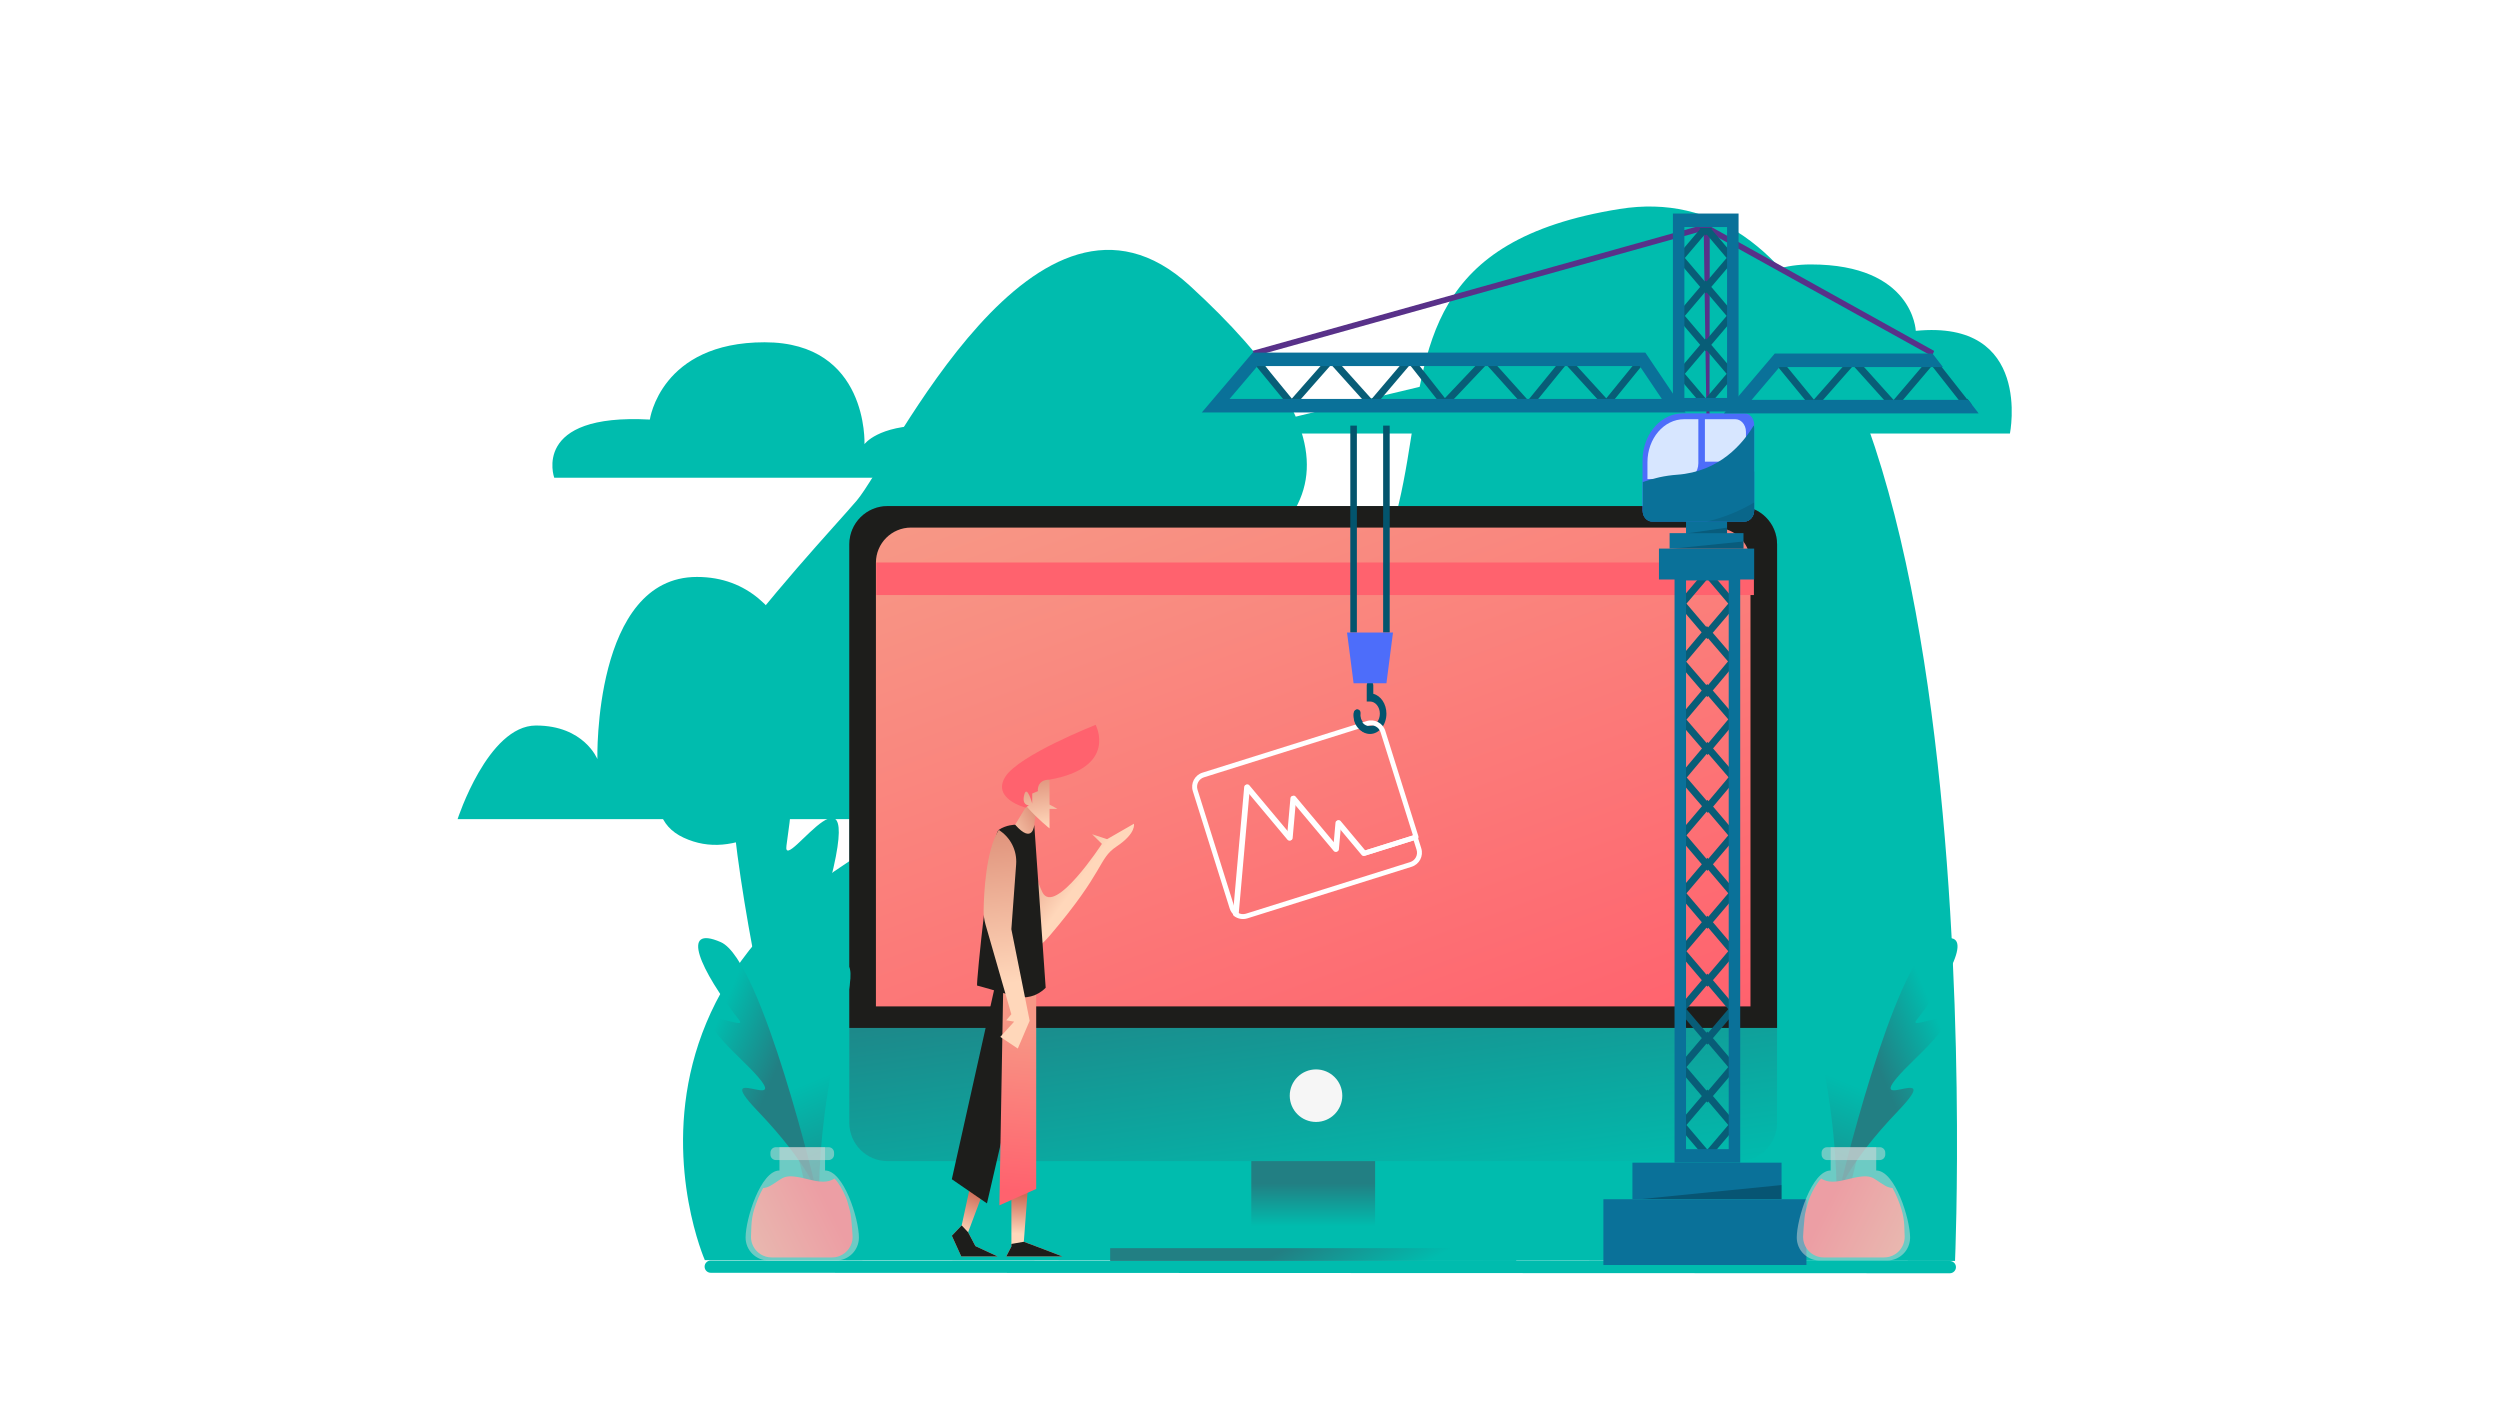 <?xml version="1.0" encoding="utf-8"?>
<!-- Generator: Adobe Illustrator 24.0.1, SVG Export Plug-In . SVG Version: 6.00 Build 0)  -->
<svg version="1.1" xmlns="http://www.w3.org/2000/svg" xmlns:xlink="http://www.w3.org/1999/xlink" x="0px" y="0px"
	 viewBox="0 0 1920 1080" style="enable-background:new 0 0 1920 1080;" xml:space="preserve">
<style type="text/css">
	.st0{filter:url(#Adobe_OpacityMaskFilter);}
	.st1{filter:url(#Adobe_OpacityMaskFilter_1_);}
	.st2{mask:url(#SVGID_1_);fill:url(#SVGID_2_);}
	.st3{fill:url(#SVGID_3_);}
	.st4{filter:url(#Adobe_OpacityMaskFilter_2_);}
	.st5{filter:url(#Adobe_OpacityMaskFilter_3_);}
	.st6{mask:url(#SVGID_4_);fill:url(#SVGID_5_);}
	.st7{fill:url(#SVGID_6_);}
	.st8{filter:url(#Adobe_OpacityMaskFilter_4_);}
	.st9{filter:url(#Adobe_OpacityMaskFilter_5_);}
	.st10{mask:url(#SVGID_7_);fill:url(#SVGID_8_);}
	.st11{fill:url(#SVGID_9_);}
	.st12{filter:url(#Adobe_OpacityMaskFilter_6_);}
	.st13{filter:url(#Adobe_OpacityMaskFilter_7_);}
	.st14{mask:url(#SVGID_10_);fill:url(#SVGID_11_);}
	.st15{fill:url(#SVGID_12_);}
	.st16{filter:url(#Adobe_OpacityMaskFilter_8_);}
	.st17{filter:url(#Adobe_OpacityMaskFilter_9_);}
	.st18{mask:url(#SVGID_13_);fill:url(#SVGID_14_);}
	.st19{fill:url(#SVGID_15_);}
	.st20{fill:url(#SVGID_16_);}
	.st21{fill:url(#SVGID_17_);}
	.st22{fill:url(#SVGID_18_);}
	.st23{fill:#1D1D1B;}
	.st24{fill:url(#SVGID_19_);}
	.st25{fill:#F6F6F6;}
	.st26{fill:url(#SVGID_20_);}
	.st27{fill:url(#SVGID_21_);}
	.st28{display:none;}
	.st29{display:inline;opacity:0.4;}
	.st30{fill:#03546D;}
	.st31{fill:#4D6DFA;}
	.st32{fill:#FFFFFF;}
	.st33{fill:#583189;}
	.st34{fill:#085D77;}
	.st35{fill:#0A7199;}
	.st36{opacity:0.19;}
	.st37{fill:#D7E6FF;}
	.st38{opacity:0.25;}
	.st39{opacity:0.1;}
	.st40{display:inline;fill:#4D6DFA;}
	.st41{fill:url(#SVGID_22_);}
	.st42{fill:url(#SVGID_23_);}
	.st43{fill:url(#SVGID_24_);}
	.st44{fill:url(#SVGID_25_);}
	.st45{fill:url(#SVGID_26_);}
	.st46{fill:url(#SVGID_27_);}
	.st47{fill:url(#SVGID_28_);}
	.st48{fill:url(#SVGID_29_);}
	.st49{fill:url(#SVGID_30_);}
	.st50{fill:url(#SVGID_31_);}
	.st51{fill:url(#SVGID_32_);}
	.st52{opacity:0.5;fill:#DADADA;}
	.st53{fill:url(#SVGID_33_);}
	.st54{fill:url(#SVGID_34_);}
	.st55{fill:url(#SVGID_35_);}
</style>
<g id="Layer_10">
	<g>
		<defs>
			<filter id="Adobe_OpacityMaskFilter" filterUnits="userSpaceOnUse" x="505.35" y="191.91" width="498.32" height="456.96">
				<feFlood  style="flood-color:white;flood-opacity:1" result="back"/>
				<feBlend  in="SourceGraphic" in2="back" mode="normal"/>
			</filter>
		</defs>
		<mask maskUnits="userSpaceOnUse" x="505.35" y="191.91" width="498.32" height="456.96" id="SVGID_1_">
			<g class="st0">
				<defs>
					<filter id="Adobe_OpacityMaskFilter_1_" filterUnits="userSpaceOnUse" x="505.35" y="191.91" width="498.32" height="456.96">
						<feFlood  style="flood-color:white;flood-opacity:1" result="back"/>
						<feBlend  in="SourceGraphic" in2="back" mode="normal"/>
					</filter>
				</defs>
				<mask maskUnits="userSpaceOnUse" x="505.35" y="191.91" width="498.32" height="456.96" id="SVGID_1_">
					<g class="st1">
					</g>
				</mask>
				
					<linearGradient id="SVGID_2_" gradientUnits="userSpaceOnUse" x1="627.543" y1="823.453" x2="621.53" y2="785.375" gradientTransform="matrix(0.979 0.205 -0.205 0.979 296.107 -184.423)">
					<stop  offset="0" style="stop-color:#FFFFFF"/>
					<stop  offset="1" style="stop-color:#333333"/>
				</linearGradient>
				<path class="st2" d="M657.98,384.44c26.51-31.12,138.2-272.68,255.72-165.11c128.57,117.68,126.42,196.36-52.58,250.5
					s-256.99,210.24-336.11,173.5C446.94,607.08,624.29,423.99,657.98,384.44z"/>
			</g>
		</mask>
		
			<linearGradient id="SVGID_3_" gradientUnits="userSpaceOnUse" x1="627.543" y1="823.453" x2="621.53" y2="785.375" gradientTransform="matrix(0.979 0.205 -0.205 0.979 296.107 -184.423)">
			<stop  offset="0" style="stop-color:#227F83"/>
			<stop  offset="1" style="stop-color:#00BCAE"/>
		</linearGradient>
		<path class="st3" d="M657.98,384.44c26.51-31.12,138.2-272.68,255.72-165.11c128.57,117.68,126.42,196.36-52.58,250.5
			s-256.99,210.24-336.11,173.5C446.94,607.08,624.29,423.99,657.98,384.44z"/>
		<defs>
			<filter id="Adobe_OpacityMaskFilter_2_" filterUnits="userSpaceOnUse" x="524.57" y="158.59" width="978.41" height="809.79">
				<feFlood  style="flood-color:white;flood-opacity:1" result="back"/>
				<feBlend  in="SourceGraphic" in2="back" mode="normal"/>
			</filter>
		</defs>
		<mask maskUnits="userSpaceOnUse" x="524.57" y="158.59" width="978.41" height="809.79" id="SVGID_4_">
			<g class="st4">
				<defs>
					<filter id="Adobe_OpacityMaskFilter_3_" filterUnits="userSpaceOnUse" x="524.57" y="158.59" width="978.41" height="809.79">
						<feFlood  style="flood-color:white;flood-opacity:1" result="back"/>
						<feBlend  in="SourceGraphic" in2="back" mode="normal"/>
					</filter>
				</defs>
				<mask maskUnits="userSpaceOnUse" x="524.57" y="158.59" width="978.41" height="809.79" id="SVGID_4_">
					<g class="st5">
					</g>
				</mask>
				<linearGradient id="SVGID_5_" gradientUnits="userSpaceOnUse" x1="1079.685" y1="1199.928" x2="1069.002" y2="1132.264">
					<stop  offset="0" style="stop-color:#FFFFFF"/>
					<stop  offset="1" style="stop-color:#333333"/>
				</linearGradient>
				<path class="st6" d="M541.32,967.79c0,0-121.42-276.18,289.6-379.12s117.77-380.77,412.85-428.17
					c295.08-47.4,257.69,807.89,257.69,807.89L541.32,967.79z"/>
			</g>
		</mask>
		<linearGradient id="SVGID_6_" gradientUnits="userSpaceOnUse" x1="1079.685" y1="1199.928" x2="1069.002" y2="1132.264">
			<stop  offset="0" style="stop-color:#227F83"/>
			<stop  offset="1" style="stop-color:#00BCAE"/>
		</linearGradient>
		<path class="st7" d="M541.32,967.79c0,0-121.42-276.18,289.6-379.12s117.77-380.77,412.85-428.17
			c295.08-47.4,257.69,807.89,257.69,807.89L541.32,967.79z"/>
		<defs>
			<filter id="Adobe_OpacityMaskFilter_4_" filterUnits="userSpaceOnUse" x="351.43" y="443.1" width="346.29" height="186.01">
				<feFlood  style="flood-color:white;flood-opacity:1" result="back"/>
				<feBlend  in="SourceGraphic" in2="back" mode="normal"/>
			</filter>
		</defs>
		<mask maskUnits="userSpaceOnUse" x="351.43" y="443.1" width="346.29" height="186.01" id="SVGID_7_">
			<g class="st8">
				<defs>
					<filter id="Adobe_OpacityMaskFilter_5_" filterUnits="userSpaceOnUse" x="351.43" y="443.1" width="346.29" height="186.01">
						<feFlood  style="flood-color:white;flood-opacity:1" result="back"/>
						<feBlend  in="SourceGraphic" in2="back" mode="normal"/>
					</filter>
				</defs>
				<mask maskUnits="userSpaceOnUse" x="351.43" y="443.1" width="346.29" height="186.01" id="SVGID_7_">
					<g class="st9">
					</g>
				</mask>
				<linearGradient id="SVGID_8_" gradientUnits="userSpaceOnUse" x1="524.574" y1="774.804" x2="524.574" y2="633.824">
					<stop  offset="0" style="stop-color:#FFFFFF"/>
					<stop  offset="1" style="stop-color:#333333"/>
				</linearGradient>
				<path class="st10" d="M351.43,629.11h344.86c0,0,17.89-88.88-73.2-79.87c0,0-8.13-106.15-87.84-106.15
					c-79.71,0-76.46,139.9-76.46,139.9s-10.2-25.79-47.17-25.79C374.64,557.21,351.43,629.11,351.43,629.11z"/>
			</g>
		</mask>
		<linearGradient id="SVGID_9_" gradientUnits="userSpaceOnUse" x1="524.574" y1="774.804" x2="524.574" y2="633.824">
			<stop  offset="0" style="stop-color:#227F83"/>
			<stop  offset="1" style="stop-color:#00BCAE"/>
		</linearGradient>
		<path class="st11" d="M351.43,629.11h344.86c0,0,17.89-88.88-73.2-79.87c0,0-8.13-106.15-87.84-106.15
			c-79.71,0-76.46,139.9-76.46,139.9s-10.2-25.79-47.17-25.79C374.64,557.21,351.43,629.11,351.43,629.11z"/>
		<defs>
			<filter id="Adobe_OpacityMaskFilter_6_" filterUnits="userSpaceOnUse" x="424.22" y="262.87" width="347.4" height="104.02">
				<feFlood  style="flood-color:white;flood-opacity:1" result="back"/>
				<feBlend  in="SourceGraphic" in2="back" mode="normal"/>
			</filter>
		</defs>
		<mask maskUnits="userSpaceOnUse" x="424.22" y="262.87" width="347.4" height="104.02" id="SVGID_10_">
			<g class="st12">
				<defs>
					<filter id="Adobe_OpacityMaskFilter_7_" filterUnits="userSpaceOnUse" x="424.22" y="262.87" width="347.4" height="104.02">
						<feFlood  style="flood-color:white;flood-opacity:1" result="back"/>
						<feBlend  in="SourceGraphic" in2="back" mode="normal"/>
					</filter>
				</defs>
				<mask maskUnits="userSpaceOnUse" x="424.22" y="262.87" width="347.4" height="104.02" id="SVGID_10_">
					<g class="st13">
					</g>
				</mask>
				<linearGradient id="SVGID_11_" gradientUnits="userSpaceOnUse" x1="1434.654" y1="273.944" x2="1076.54" y2="293.302">
					<stop  offset="0" style="stop-color:#FFFFFF"/>
					<stop  offset="1" style="stop-color:#333333"/>
				</linearGradient>
				<path class="st14" d="M771.62,366.89H425.65c0,0-17.95-49.7,73.44-44.66c0,0,8.16-59.36,88.13-59.36
					c79.97,0,76.7,78.24,76.7,78.24s10.23-14.42,47.33-14.42C748.34,326.68,771.62,366.89,771.62,366.89z"/>
			</g>
		</mask>
		<linearGradient id="SVGID_12_" gradientUnits="userSpaceOnUse" x1="1434.654" y1="273.944" x2="1076.54" y2="293.302">
			<stop  offset="0" style="stop-color:#227F83"/>
			<stop  offset="1" style="stop-color:#00BCAE"/>
		</linearGradient>
		<path class="st15" d="M771.62,366.89H425.65c0,0-17.95-49.7,73.44-44.66c0,0,8.16-59.36,88.13-59.36
			c79.97,0,76.7,78.24,76.7,78.24s10.23-14.42,47.33-14.42C748.34,326.68,771.62,366.89,771.62,366.89z"/>
		<defs>
			<filter id="Adobe_OpacityMaskFilter_8_" filterUnits="userSpaceOnUse" x="942.5" y="203.09" width="602.53" height="129.88">
				<feFlood  style="flood-color:white;flood-opacity:1" result="back"/>
				<feBlend  in="SourceGraphic" in2="back" mode="normal"/>
			</filter>
		</defs>
		<mask maskUnits="userSpaceOnUse" x="942.5" y="203.09" width="602.53" height="129.88" id="SVGID_13_">
			<g class="st16">
				<defs>
					<filter id="Adobe_OpacityMaskFilter_9_" filterUnits="userSpaceOnUse" x="942.5" y="203.09" width="602.53" height="129.88">
						<feFlood  style="flood-color:white;flood-opacity:1" result="back"/>
						<feBlend  in="SourceGraphic" in2="back" mode="normal"/>
					</filter>
				</defs>
				<mask maskUnits="userSpaceOnUse" x="942.5" y="203.09" width="602.53" height="129.88" id="SVGID_13_">
					<g class="st17">
					</g>
				</mask>
				<linearGradient id="SVGID_14_" gradientUnits="userSpaceOnUse" x1="3271.342" y1="170.427" x2="2891.639" y2="190.952">
					<stop  offset="0" style="stop-color:#FFFFFF"/>
					<stop  offset="1" style="stop-color:#333333"/>
				</linearGradient>
				<path class="st18" d="M942.5,332.97h601.12c0,0,17.67-87.78-72.3-78.88c0,0-1.86-51-80.58-51s-81.68,84.33-81.68,84.33
					s-10.07-25.47-46.59-25.47S942.5,332.97,942.5,332.97z"/>
			</g>
		</mask>
		<linearGradient id="SVGID_15_" gradientUnits="userSpaceOnUse" x1="3271.342" y1="170.427" x2="2891.639" y2="190.952">
			<stop  offset="0" style="stop-color:#227F83"/>
			<stop  offset="1" style="stop-color:#00BCAE"/>
		</linearGradient>
		<path class="st19" d="M942.5,332.97h601.12c0,0,17.67-87.78-72.3-78.88c0,0-1.86-51-80.58-51s-81.68,84.33-81.68,84.33
			s-10.07-25.47-46.59-25.47S942.5,332.97,942.5,332.97z"/>
		
			<linearGradient id="SVGID_16_" gradientUnits="userSpaceOnUse" x1="4254.912" y1="-775.015" x2="3650.317" y2="-742.334" gradientTransform="matrix(1 3.000000e-04 3.000000e-04 0.5 -0.895 1272.752)">
			<stop  offset="0" style="stop-color:#227F83"/>
			<stop  offset="1" style="stop-color:#00BCAE"/>
		</linearGradient>
		<path class="st20" d="M545.86,977.5l951.59,0.37c2.61,0,4.72-2.12,4.72-4.72l0,0c0-2.6-2.11-4.71-4.72-4.71l-951.59-0.37
			c-2.61,0-4.72,2.12-4.72,4.72l0,0C541.14,975.39,543.25,977.5,545.86,977.5z"/>
	</g>
</g>
<g id="Layer_11">
	<linearGradient id="SVGID_17_" gradientUnits="userSpaceOnUse" x1="1008.539" y1="908.813" x2="1008.539" y2="941.607">
		<stop  offset="0" style="stop-color:#227F83"/>
		<stop  offset="1" style="stop-color:#00BCAE"/>
	</linearGradient>
	<rect x="960.99" y="777.49" class="st21" width="95.1" height="186"/>
	<linearGradient id="SVGID_18_" gradientUnits="userSpaceOnUse" x1="1017.165" y1="705.15" x2="1047.711" y2="935.151">
		<stop  offset="0" style="stop-color:#227F83"/>
		<stop  offset="1" style="stop-color:#00BCAE"/>
	</linearGradient>
	<path class="st22" d="M1364.8,418.04v444.32c0,16.23-13.15,29.38-29.38,29.38H681.66c-16.23,0-29.38-13.15-29.38-29.38V418.04
		c0-16.23,13.15-29.38,29.38-29.38h653.76C1351.64,388.66,1364.8,401.81,1364.8,418.04z"/>
	<path class="st23" d="M1364.8,418.04v371.41H652.28V418.04c0-16.23,13.15-29.38,29.38-29.38h653.76
		C1351.64,388.66,1364.8,401.81,1364.8,418.04z"/>
	<linearGradient id="SVGID_19_" gradientUnits="userSpaceOnUse" x1="1001.537" y1="950.947" x2="1031.808" y2="1005.183">
		<stop  offset="0" style="stop-color:#227F83"/>
		<stop  offset="1" style="stop-color:#00BCAE"/>
	</linearGradient>
	<rect x="852.61" y="958.6" class="st24" width="311.86" height="9.79"/>
	<circle class="st25" cx="1010.7" cy="841.48" r="20.18"/>
	<linearGradient id="SVGID_20_" gradientUnits="userSpaceOnUse" x1="905.14" y1="318.491" x2="1103.796" y2="859.591">
		<stop  offset="0" style="stop-color:#F79886"/>
		<stop  offset="1" style="stop-color:#FF626E"/>
	</linearGradient>
	<path class="st26" d="M1344.37,432.14v340.78H672.71V432.14c0-14.89,12.07-26.96,26.95-26.96h617.74
		c13.13,0,24.08,9.38,26.46,21.82C1344.2,428.66,1344.37,430.38,1344.37,432.14z"/>
	<linearGradient id="SVGID_21_" gradientUnits="userSpaceOnUse" x1="1986.005" y1="444.5" x2="1769.846" y2="444.5">
		<stop  offset="0" style="stop-color:#F79886"/>
		<stop  offset="1" style="stop-color:#FF626E"/>
	</linearGradient>
	<rect x="673" y="432" class="st27" width="674" height="25"/>
</g>
<g id="Layer_9" class="st28">
	<g class="st29">
		<polygon class="st25" points="1056.04,405.18 822.43,772.92 790.84,772.92 975.3,405.18 		"/>
		<path class="st25" d="M1343.87,427l-334.78,345.92H879.94l270.47-367.74h167C1330.54,405.18,1341.48,414.57,1343.87,427z"/>
	</g>
</g>
<g id="Layer_12">
	<g>
		<g>
			<g>
				<rect x="1062.25" y="326.87" class="st30" width="5.04" height="158.92"/>
			</g>
		</g>
		<g>
			<g>
				<rect x="1037.04" y="326.87" class="st30" width="5.04" height="158.92"/>
			</g>
		</g>
		<g>
			<g>
				<path class="st30" d="M1052.17,563.69c6.95,0,12.61-6.99,12.61-15.58c0-7.52-4.34-13.82-10.09-15.27v-6.54
					c0-1.72-1.13-3.12-2.52-3.12c-1.39,0-2.52,1.4-2.52,3.12v12.46h2.52c4.17,0,7.56,4.19,7.56,9.35c0,5.15-3.39,9.35-7.56,9.35
					c-4.17,0-7.56-4.19-7.56-9.35c0-1.72-1.13-3.12-2.52-3.12s-2.52,1.4-2.52,3.12C1039.56,556.7,1045.22,563.69,1052.17,563.69z"/>
			</g>
		</g>
		<polygon class="st31" points="1039.56,524.74 1064.78,524.74 1069.82,485.79 1034.52,485.79 		"/>
	</g>
</g>
<g id="Layer_15">
	<g>
		<g>
			<path class="st32" d="M949.98,703.55c-0.59,0.18-1.23,0.07-1.72-0.31c-1.84-1.43-3.18-3.34-3.87-5.54l-28.3-90.1
				c-1.87-5.96,1.45-12.33,7.42-14.21l126.15-39.62c5.96-1.87,12.33,1.45,14.21,7.42l25.47,81.1c0.31,1-0.24,2.06-1.24,2.37
				l-39.67,12.46c-0.73,0.23-1.52,0-2.01-0.59c-9.12-10.89-14.07-16.8-16.76-20.04l-1.4,15.84c-0.07,0.76-0.59,1.41-1.32,1.64l0,0
				c-0.73,0.23-1.53,0-2.01-0.59l-29.88-35.69l-2.3,26.01c-0.07,0.76-0.59,1.41-1.32,1.64s-1.52,0-2.01-0.59l-29.88-35.69
				l-8.23,92.88c-0.06,0.69-0.49,1.29-1.13,1.56C950.1,703.5,950.04,703.53,949.98,703.55z M924.63,596.99
				c-3.97,1.25-6.19,5.5-4.94,9.47l28.29,90.06l8.19-92.37c0.07-0.76,0.59-1.41,1.32-1.64c0.73-0.23,1.52,0,2.01,0.59l29.88,35.69
				l2.3-26.01c0.07-0.76,0.59-1.41,1.32-1.64l0,0c0.73-0.23,1.52,0,2.01,0.59l29.88,35.69l1.4-15.82c0.07-0.76,0.59-1.4,1.32-1.63
				c0,0,0,0,0,0c0.73-0.23,1.53,0.01,2.02,0.6c0.21,0.25,15.19,18.14,18.87,22.54l36.66-11.51l-24.9-79.29
				c-1.25-3.97-5.5-6.19-9.47-4.94L924.63,596.99z"/>
		</g>
		<g>
			<path class="st32" d="M1084.12,665.69l-126.15,39.62c-3.52,1.11-7.39,0.4-10.34-1.88c-0.51-0.4-0.78-1.02-0.72-1.66l8.63-97.42
				c0.07-0.76,0.59-1.41,1.32-1.64c0.73-0.23,1.52,0,2.01,0.59l29.88,35.69l2.3-26.01c0.07-0.76,0.59-1.41,1.32-1.64l0,0
				c0.73-0.23,1.52,0,2.01,0.59l29.88,35.69l1.4-15.82c0.07-0.76,0.59-1.4,1.32-1.63c0,0,0,0,0,0c0.73-0.23,1.53,0.01,2.02,0.6
				c0.21,0.25,15.19,18.14,18.87,22.54l38.46-12.08c1-0.31,2.06,0.24,2.37,1.24l2.83,9.01
				C1093.41,657.45,1090.08,663.82,1084.12,665.69z M950.77,701c1.84,1.08,4.04,1.35,6.07,0.71l126.15-39.62
				c3.97-1.25,6.19-5.5,4.94-9.47l-2.26-7.21l-37.86,11.89c-0.73,0.23-1.52,0-2.01-0.59c-9.12-10.89-14.07-16.8-16.76-20.04
				l-1.4,15.84c-0.07,0.76-0.59,1.41-1.32,1.64l0,0c-0.73,0.23-1.53,0-2.01-0.59l-29.88-35.69l-2.3,26.01
				c-0.07,0.76-0.59,1.41-1.32,1.64s-1.52,0-2.01-0.59l-29.88-35.69L950.77,701z"/>
		</g>
	</g>
</g>
<g id="Layer_16">
	<g>
		<path class="st30" d="M1050.5,557.55c-4.07-0.9-6.61-5.17-5.65-9.53c0.32-1.46-0.52-2.88-1.88-3.18c-1.36-0.3-2.72,0.64-3.04,2.1
			c-1.6,7.27,2.63,14.4,9.42,15.89c2.64,0.58,3.02-0.54,4.97-0.11l-1.52-2.38C1051.31,561.1,1052.2,557.93,1050.5,557.55z"/>
	</g>
</g>
<g id="Layer_1">
	<polygon class="st33" points="962.21,269.36 1309.56,172.22 1310.21,172.04 1485.43,269.51 1483.81,273.53 1313.09,178.84 
		1312.91,324.06 1310.67,327.65 1308.46,177.1 963.09,273.69 	"/>
	<path class="st34" d="M1288.08,552.72l6.79-8.08l12.02-14.29l-12.02-13.98l-7-8.14l7-8.33l11.98-14.24l-11.98-14.09l-6.79-7.98
		l6.79-7.98l16.39-19.28l7.42,8.73l15.76,18.53l-6.79,7.98L1315.38,486l12.27,14.27l6.58,7.65l-6.58,7.82l-12.23,14.55l12.23,14.23
		l6.79,7.9l-6.79,8.08l-12.02,14.29l12.02,13.98l7,8.14l-7,8.33l-11.98,14.24l11.98,14.09l6.79,7.98l-18.91,22.24l12.12,14.27
		l6.79,7.98l-18.91,22.24l12.12,14.27l6.79,7.98l-18.91,22.24l12.12,14.27l6.79,7.98l-6.79,7.98l-12.12,14.27l12.12,14.26l6.79,7.98
		l-6.79,7.98l-12.12,14.27l12.12,14.26l6.79,7.98l-6.79,7.98l-8.97,10.56l-7.42,8.73l-7.42-8.73l-8.97-10.56l-6.79-7.98l18.91-22.24
		l-12.12-14.27l-6.79-7.98l6.79-7.98l12.12-14.26l-12.12-14.27l-6.79-7.98l6.79-7.98l12.12-14.27l-12.12-14.26l-6.79-7.98l6.79-7.98
		l12.12-14.27l-12.12-14.26l-6.79-7.98l6.79-7.98l12.12-14.27l-12.12-14.26l-6.79-7.98l6.79-7.98l12.27-14.44l-12.27-14.27
		l-6.58-7.65l6.58-7.82l12.23-14.55l-12.23-14.22L1288.08,552.72z M1327.31,463.58l-16.04-18.87l-0.29,0.34l-0.63,0.74l-15.13,17.8
		l15.18,17.86l0.53-0.63l0.88,1.02L1327.31,463.58z M1327.1,507.97l-15.28-17.77l-0.56,0.65l-0.85-1L1295,508.18l15.43,17.95
		l0.7-0.83l0.71,0.82L1327.1,507.97z M1295.21,864.01l15.76,18.54l0.29,0.34l0.29-0.34l15.76-18.54l-15.34-18.05l-0.7,0.83
		l-0.7-0.83L1295.21,864.01z M1295.21,819.52l15.35,18.05l0.7-0.83l0.7,0.83l15.34-18.05l-15.34-18.05l-0.7,0.82l-0.7-0.82
		L1295.21,819.52z M1295.21,775.03l15.35,18.05l0.7-0.83l0.7,0.83l15.34-18.05l-15.34-18.05l-0.7,0.83l-0.7-0.83L1295.21,775.03z
		 M1295.21,730.53l15.35,18.05l0.7-0.83l0.7,0.83l15.34-18.05l-15.34-18.05l-0.7,0.83l-0.7-0.83L1295.21,730.53z M1295.21,686.04
		l15.35,18.05l0.7-0.82l0.7,0.82l15.34-18.05l-15.34-18.05l-0.7,0.83l-0.7-0.83L1295.21,686.04z M1295.21,641.55l15.35,18.05
		l0.7-0.83l0.7,0.83l15.34-18.05l-15.18-17.86l-0.53,0.63l-0.88-1.02L1295.21,641.55z M1295.43,597.16l15.28,17.77l0.56-0.65l0.85,1
		l15.41-18.33L1312.09,579l-0.7,0.83l-0.71-0.82L1295.43,597.16z M1310.65,570.62l0.7-0.83l0.71,0.82l15.26-18.15l-15.43-17.95
		l-0.7,0.83l-0.71-0.82l-15.26,18.15L1310.65,570.62z"/>
	<path class="st34" d="M1286.82,242.6l6.79-7.98l12.12-14.27l-12.12-14.26l-6.79-7.98l6.79-7.98l9.9-11.65l2.23-2.62l-0.63-0.74
		h9.79l-0.63,0.74l5.84,6.87l6.28,7.39l6.79,7.99l-6.79,7.99l-12.12,14.25l18.91,22.25l-6.79,7.99l-12.12,14.25l18.91,22.25
		l-6.79,7.99l-8.97,10.55l-7.42,8.73l-7.42-8.73l-8.97-10.55l-6.79-7.98l6.79-7.98l12.12-14.27L1286.82,242.6z M1326.05,198.11
		l-12.96-15.25l-2.39-2.81l-0.7,0.83l-0.7-0.83l-0.78,0.92l-14.56,17.14l15.07,17.73l0.27,0.32l0.7-0.83l0.7,0.83l2.35-2.76
		L1326.05,198.11z M1293.95,287.1l15.76,18.53l0.29,0.34l0.35-0.41l2.59-3.04l13.11-15.42l-13.07-15.38l-2.28-2.68l-0.7,0.83
		l-0.7-0.83L1293.95,287.1z M1309.3,260.65l0.39-0.45l0.32-0.37l0.7,0.83l2.29-2.69l13.06-15.35l-13.02-15.31l-2.33-2.74l-0.7,0.83
		l-0.7-0.83l-0.14,0.16l-15.21,17.89L1309.3,260.65z"/>
	<g>
		<g>
			<g>
				<polygon class="st34" points="1173.71,315.75 1202.72,280.14 1233.82,314.25 1263.28,278.02 1259.64,273.92 1233.62,305.92 
					1202.52,271.81 1173.54,307.38 1141.73,271.94 1109.7,305.75 1082.92,271.69 1053.38,306.45 1022.31,271.87 992.13,306.13 
					965.73,273.91 962.1,278.03 992.01,314.52 1022.35,280.08 1053.48,314.73 1082.78,280.25 1109.37,314.07 1141.64,280.01 				"/>
			</g>
		</g>
	</g>
	<g>
		<g>
			<polygon class="st34" points="1363.03,278.78 1366.12,282.56 1386.27,307.12 1392.94,315.26 1400.11,307.12 1422.32,281.9 
				1423.28,280.82 1424.25,281.9 1446.91,307.12 1454.41,315.47 1461.51,307.12 1482.93,281.9 1483.71,280.98 1484.43,281.9 
				1504.25,307.12 1510.3,314.81 1514.29,310.6 1511.6,307.12 1510.9,306.21 1510.63,306.49 1491.29,281.9 1483.85,272.44 
				1454.31,307.19 1454.25,307.12 1431.59,281.9 1423.24,272.61 1415.05,281.9 1393.06,306.88 1372.6,281.9 1366.66,274.65 			"/>
		</g>
	</g>
	<g>
		<g>
			<g>
				<g>
					<path class="st35" d="M1336.48,435.4v457.53h-50.43V435.4H1336.48z M1294.87,882.55h32.78V445.78h-32.78V882.55z"/>
				</g>
			</g>
		</g>
	</g>
	<rect x="1274.07" y="421.32" class="st35" width="73.13" height="23.73"/>
	<rect x="1282.26" y="409.45" class="st35" width="56.74" height="11.87"/>
	<polygon class="st36" points="1284.57,421.33 1339.14,421.33 1339.14,421.32 1339,421.32 1339,415.84 1284.74,421.32 	"/>
	<rect x="1294.87" y="373.86" class="st35" width="31.52" height="37.08"/>
	<polygon class="st36" points="1296.21,409.51 1326.39,409.51 1326.39,405.21 	"/>
	<path class="st31" d="M1261.46,353.84v37.99c0,1.31,0.24,2.55,0.69,3.66c1.17,2.99,3.74,5.05,6.73,5.05h70.91
		c4.09,0,7.41-3.9,7.41-8.72v-65.61c0-0.89-0.12-1.76-0.33-2.57c-0.93-3.56-3.75-6.15-7.08-6.15h-47.44
		c-16.01,0-29.18,14.33-30.73,32.69C1261.51,351.38,1261.46,352.6,1261.46,353.84z"/>
	<path class="st37" d="M1265.24,355.08v12.85h28.74c5.71,0,10.35-5.45,10.35-12.17v-33.81h-10.92c-7.78,0-14.81,3.71-19.91,9.7
		C1268.4,337.64,1265.24,345.93,1265.24,355.08z"/>
	<path class="st37" d="M1340.89,354.58h-31.52v-32.63h23.32c2.09,0,4,0.92,5.45,2.44c1.68,1.77,2.75,4.34,2.75,7.2V354.58z"/>
	<path class="st35" d="M1335.22,164v152.02h-50.43V164H1335.22z M1293.61,305.63h32.78V174.38h-32.78V305.63z"/>
	<g>
		<g>
			<path class="st35" d="M1053.45,306.38l-0.06,0.07l-0.07-0.07H1053.45z M1173.54,307.38l-0.91-1.01h1.73L1173.54,307.38z
				 M962.09,270.78h301.51l21.19,31.49l9.25,13.75l0.5,0.74H923L962.09,270.78z M1276.29,306.38l-16.33-24.27l-0.64-0.95H965.74
				l-21.43,25.21H1276.29z"/>
		</g>
	</g>
	<g>
		<g>
			<path class="st35" d="M1323.94,317.49l11.28-13.27l27.8-32.7h121.14l0.31,0.4l7.7,9.98h-125.49l-21.43,25.21h166.36l2.69,3.48
				l5.31,6.9L1323.94,317.49L1323.94,317.49z M1483.71,280.99l0.72,0.92h-1.5L1483.71,280.99z M1423.28,280.82l0.97,1.08h-1.93
				L1423.28,280.82z"/>
		</g>
	</g>
	<rect x="1253.69" y="892.93" class="st35" width="114.55" height="28.07"/>
	<polygon class="st38" points="1259.26,921 1368.24,921 1368.24,910.12 	"/>
	
		<rect x="1231.41" y="921" transform="matrix(-1 -1.224647e-16 1.224647e-16 -1 2618.74 1892.538)" class="st35" width="155.92" height="50.53"/>
	<path class="st35" d="M1261.67,370.19v22.31c0,1.05,0.17,2.06,0.48,2.99c1.17,2.99,3.74,5.05,6.73,5.05h70.91
		c4.09,0,7.41-3.9,7.41-8.72v-5.94h0v-56.71c0-0.11,0-0.22,0-0.32c-0.02-0.75-0.14-1.48-0.32-2.17
		c-8.19,13.82-26.15,35.58-58.87,37.91C1278.7,365.25,1269.78,367.3,1261.67,370.19z"/>
	<path class="st35" d="M1261.67,391.66v0.85c0,1.05,0.17,2.06,0.48,2.99c1.17,2.99,3.74,5.05,6.73,5.05h70.91
		c4.09,0,7.41-3.9,7.41-8.72v-5.94h0v-23.84l0,0.01c-13.98,12.53-33.45,23.34-59.71,25.21
		C1278.56,387.89,1269.9,389.44,1261.67,391.66z"/>
	<path class="st39" d="M1310.82,400.55h28.97c4.09,0,7.41-3.9,7.41-8.72v-5.94C1336.69,392.16,1324.63,397.34,1310.82,400.55z"/>
</g>
<g id="Layer_14" class="st28">
	<rect x="1015.61" y="316.45" class="st40" width="74.38" height="21.81"/>
</g>
<g id="Layer_6">
	
		<linearGradient id="SVGID_22_" gradientUnits="userSpaceOnUse" x1="1471.377" y1="917.182" x2="1443.556" y2="849.175" gradientTransform="matrix(0.849 -0.52 0.517 0.854 -896.553 661.612)">
		<stop  offset="0" style="stop-color:#FFD7BA"/>
		<stop  offset="1" style="stop-color:#CE6C58"/>
	</linearGradient>
	<path class="st41" d="M870.84,632.64c0,0,2.08,7.2-13.32,17.47c-14.38,9.6-8.46,18.11-51.25,68.38
		c-25.24,29.65-33.88-2.88-36.72-34.55c-1.97-22-1.15-43.58-1.15-43.58l4.58-4.01c5.68-4.96,14.56-1.77,15.85,5.68
		c1.56,9.03,3.83,20.2,6.74,29.92c1.46,4.9,3.09,9.43,4.88,13.13c9.27,19.14,45.82-36.99,45.82-36.99l-7.55-7.4l11.53,3.8
		L870.84,632.64z"/>
</g>
<g id="Layer_8">
	
		<linearGradient id="SVGID_23_" gradientUnits="userSpaceOnUse" x1="995.381" y1="951.384" x2="1005.98" y2="919.587" gradientTransform="matrix(0.994 0 0 1 -238.73 0)">
		<stop  offset="0" style="stop-color:#FFD7BA"/>
		<stop  offset="1" style="stop-color:#CE6C58"/>
	</linearGradient>
	<polygon class="st42" points="766.21,964.94 738.24,964.94 731,949.04 738.57,941.1 748.61,894.72 755.68,913.93 743.51,946.39 
		749.11,956.99 	"/>
	
		<linearGradient id="SVGID_24_" gradientUnits="userSpaceOnUse" x1="1040.728" y1="948.416" x2="1042.494" y2="918.828" gradientTransform="matrix(0.994 0 0 1 -238.73 0)">
		<stop  offset="0" style="stop-color:#FFD7BA"/>
		<stop  offset="1" style="stop-color:#CE6C58"/>
	</linearGradient>
	<polygon class="st43" points="815.9,964.94 772.79,964.94 776.75,957.32 776.75,914.26 789.91,905.99 786.29,953.68 797.81,957.98 
			"/>
	<polygon class="st23" points="764.24,756.82 731,905.65 757.99,924.2 795.8,760.58 	"/>
	
		<linearGradient id="SVGID_25_" gradientUnits="userSpaceOnUse" x1="1032.693" y1="785.09" x2="1021.763" y2="914.263" gradientTransform="matrix(0.994 0 0 1 -238.73 0)">
		<stop  offset="0" style="stop-color:#F79886"/>
		<stop  offset="1" style="stop-color:#FF626E"/>
	</linearGradient>
	<polygon class="st44" points="770.5,756.82 767.53,925.69 795.8,913.1 795.8,760.58 	"/>
	
		<linearGradient id="SVGID_26_" gradientUnits="userSpaceOnUse" x1="1014.838" y1="642.322" x2="1055.909" y2="618.474" gradientTransform="matrix(0.994 0 0 1 -238.73 0)">
		<stop  offset="0" style="stop-color:#FFD7BA"/>
		<stop  offset="1" style="stop-color:#CE6C58"/>
	</linearGradient>
	<path class="st45" d="M795.55,624.07c0,0-1.78,12.97-2.72,20.59c-0.95,7.62-13.2-11.26-13.2-11.26l13.2-21.77L795.55,624.07z"/>
	<path class="st23" d="M779.63,633.39c0,0-6.8,0-12.63,3.97c-5.83,3.97-17.57,119.57-16.58,119.57c0.6,0,16.23,4.55,28.34,8.11
		c8.67,2.55,18.02,0.06,24.32-6.45l0,0l-8.78-125.2C794.3,633.39,793.37,648.96,779.63,633.39z"/>
	<polygon class="st23" points="749.11,956.99 766.21,964.94 738.24,964.94 731,949.04 738.57,941.1 743.51,946.39 	"/>
	<polygon class="st23" points="815.9,964.94 772.79,964.94 776.75,957.32 776.75,955.34 786.29,953.68 797.81,957.98 	"/>
</g>
<g id="Layer_13">
	<g>
		
			<linearGradient id="SVGID_27_" gradientUnits="userSpaceOnUse" x1="1044.832" y1="635.843" x2="1035.558" y2="574.899" gradientTransform="matrix(0.994 0 0 1 -238.73 0)">
			<stop  offset="0" style="stop-color:#FFD7BA"/>
			<stop  offset="1" style="stop-color:#CE6C58"/>
		</linearGradient>
		<path class="st46" d="M806.04,617.88v-19.1c0,0-8.01-12.03-22.93-2.32c-14.92,9.72,22.93,39.75,22.93,39.75v-15.01h6.03
			L806.04,617.88z"/>
		
			<linearGradient id="SVGID_28_" gradientUnits="userSpaceOnUse" x1="787.478" y1="588.473" x2="763.375" y2="588.473" gradientTransform="matrix(-0.994 0 0 1 1481.176 0)">
			<stop  offset="0" style="stop-color:#F79886"/>
			<stop  offset="1" style="stop-color:#FF626E"/>
		</linearGradient>
		<path class="st47" d="M841.44,556.68c0,0,17.51,32.65-35.4,42.09c-10.19,0-8.93,8.84-8.93,8.84l-4.36,1.81v7.75
			c0,0-4.08-14.99-6.15-6.72c-2.07,8.27,3.58,8.01,3.58,8.01l-2.59,1.79c0,0-25.91-6.7-15.64-23.5
			C782.22,579.97,841.44,556.68,841.44,556.68z"/>
	</g>
</g>
<g id="Layer_7">
	
		<linearGradient id="SVGID_29_" gradientUnits="userSpaceOnUse" x1="710.773" y1="755.23" x2="728.293" y2="570.6" gradientTransform="matrix(-0.994 0 0 1 1481.176 0)">
		<stop  offset="0" style="stop-color:#FFD7BA"/>
		<stop  offset="1" style="stop-color:#CE6C58"/>
	</linearGradient>
	<path class="st48" d="M767,637.37L767,637.37c9.01,5.59,14.18,15.77,13.4,26.39l-3.68,49.88l14.06,70.28l-9.11,21.36l-13.44-8.96
		l10.65-11.71l-6.09-1.03l3.92-4.65l-19.84-68.94c-1.02-3.55-1.51-7.23-1.45-10.93C755.64,685.8,757.19,653.33,767,637.37z"/>
</g>
<g id="Layer_5">
	
		<linearGradient id="SVGID_30_" gradientUnits="userSpaceOnUse" x1="1927" y1="915.246" x2="1886.907" y2="819.234" gradientTransform="matrix(1 0 0 1 -1237.109 0)">
		<stop  offset="0" style="stop-color:#227F83"/>
		<stop  offset="1" style="stop-color:#00BCAE"/>
	</linearGradient>
	<path class="st49" d="M631.36,959.73c0,0-101.67-371.46-61.3-425.74c40.37-54.29,47.84,20.47,33.95,115.42
		c-3.74,25.54,68.81-91.23,27.35,50.02c-41.46,141.26,43.93-29.1,16.18,81.54C619.78,891.61,631.36,959.73,631.36,959.73z"/>
	
		<linearGradient id="SVGID_31_" gradientUnits="userSpaceOnUse" x1="1832.949" y1="822.537" x2="1781.119" y2="800.609" gradientTransform="matrix(1 0 0 1 -1237.109 0)">
		<stop  offset="0" style="stop-color:#227F83"/>
		<stop  offset="1" style="stop-color:#00BCAE"/>
	</linearGradient>
	<path class="st50" d="M627.7,917.12c0,0-42.37-179.6-74.07-193.53c-31.7-13.92-16.1,21.21,14.12,59.93
		c8.13,10.41-53.7-23.16,0.5,29.17c54.2,52.33-26.9-1.82,13.45,40.36C622.06,895.23,627.7,917.12,627.7,917.12z"/>
</g>
<g id="Layer_4">
	<g>
		
			<linearGradient id="SVGID_32_" gradientUnits="userSpaceOnUse" x1="1811.621" y1="959.239" x2="1874.917" y2="927.181" gradientTransform="matrix(1 0 0 1 -1237.109 0)">
			<stop  offset="0" style="stop-color:#F79886"/>
			<stop  offset="1" style="stop-color:#FF626E"/>
		</linearGradient>
		<path class="st51" d="M654.81,949.92c0,6.7-4.16,12.41-10.03,14.7c-1.78,0.71-3.72,1.09-5.75,1.09h-46.47
			c-3.06,0-5.91-0.86-8.33-2.38c-1.03-0.64-1.98-1.39-2.85-2.25c-2.85-2.86-4.62-6.8-4.62-11.16c0-1.29,0.11-4.52,0.31-8.59
			c0.21-4.34,0.92-8.65,2.22-12.79c1.77-5.63,4.09-11.34,6.79-16.12c1.84-0.16,3.72-0.69,5.59-1.76c11.09-6.3,9.06-10.1,30.78-4.55
			c10.92,2.79,15.28,0.95,18.48-1.01c3.31,3.51,6.3,8.77,8.75,14.55c0.98,2.28,2.03,6.4,2.9,9.63c0.54,2,0.91,4.02,1.1,6.08
			C654.12,939.91,654.81,947.74,654.81,949.92z"/>
		<path class="st52" d="M633.64,898.94L633.64,898.94l0-17.9h-35.01v17.9c-14.37,0-26.02,37.14-26.02,51.51l0,0
			c0,9.73,7.88,17.61,17.61,17.61h25.91h25.91c9.73,0,17.61-7.88,17.61-17.61l0,0C659.66,936.08,648.01,898.94,633.64,898.94z"/>
		<path class="st52" d="M636.35,890.93h-40.44c-2.34,0-4.23-1.89-4.23-4.23v-1.43c0-2.34,1.89-4.23,4.23-4.23h40.44
			c2.34,0,4.23,1.89,4.23,4.23v1.43C640.58,889.04,638.69,890.93,636.35,890.93z"/>
	</g>
</g>
<g id="Layer_3">
	
		<linearGradient id="SVGID_33_" gradientUnits="userSpaceOnUse" x1="1671.888" y1="915.246" x2="1631.795" y2="819.234" gradientTransform="matrix(-1 0 0 1 3021.57 0)">
		<stop  offset="0" style="stop-color:#227F83"/>
		<stop  offset="1" style="stop-color:#00BCAE"/>
	</linearGradient>
	<path class="st53" d="M1408.21,959.73c0,0,101.67-371.46,61.3-425.74c-40.37-54.29-47.84,20.47-33.95,115.42
		c3.74,25.54-68.81-91.23-27.35,50.02c41.46,141.26-43.93-29.1-16.18,81.54S1408.21,959.73,1408.21,959.73z"/>
	
		<linearGradient id="SVGID_34_" gradientUnits="userSpaceOnUse" x1="1577.838" y1="822.537" x2="1526.008" y2="800.609" gradientTransform="matrix(-1 0 0 1 3021.57 0)">
		<stop  offset="0" style="stop-color:#227F83"/>
		<stop  offset="1" style="stop-color:#00BCAE"/>
	</linearGradient>
	<path class="st54" d="M1411.87,917.12c0,0,42.37-179.6,74.07-193.53c31.7-13.92,16.1,21.21-14.12,59.93
		c-8.13,10.41,53.7-23.16-0.5,29.17c-54.2,52.33,26.9-1.82-13.45,40.36C1417.51,895.23,1411.87,917.12,1411.87,917.12z"/>
</g>
<g id="Layer_2">
	<g>
		
			<linearGradient id="SVGID_35_" gradientUnits="userSpaceOnUse" x1="1556.51" y1="959.239" x2="1619.805" y2="927.181" gradientTransform="matrix(-1 0 0 1 3021.57 0)">
			<stop  offset="0" style="stop-color:#F79886"/>
			<stop  offset="1" style="stop-color:#FF626E"/>
		</linearGradient>
		<path class="st55" d="M1384.76,949.92c0,6.7,4.16,12.41,10.03,14.7c1.78,0.71,3.72,1.09,5.75,1.09H1447
			c3.06,0,5.91-0.86,8.33-2.38c1.03-0.64,1.98-1.39,2.85-2.25c2.85-2.86,4.62-6.8,4.62-11.16c0-1.29-0.11-4.52-0.31-8.59
			c-0.21-4.34-0.92-8.65-2.22-12.79c-1.77-5.63-4.09-11.34-6.79-16.12c-1.84-0.16-3.72-0.69-5.59-1.76
			c-11.09-6.3-9.06-10.1-30.78-4.55c-10.92,2.79-15.28,0.95-18.48-1.01c-3.31,3.51-6.3,8.77-8.75,14.55
			c-0.97,2.28-2.03,6.4-2.9,9.63c-0.54,2-0.91,4.02-1.1,6.08C1385.45,939.91,1384.76,947.74,1384.76,949.92z"/>
		<path class="st52" d="M1405.93,898.94L1405.93,898.94l0-17.9h35.01v17.9c14.37,0,26.02,37.14,26.02,51.51l0,0
			c0,9.73-7.88,17.61-17.61,17.61h-25.91h-25.91c-9.73,0-17.61-7.88-17.61-17.61l0,0C1379.91,936.08,1391.56,898.94,1405.93,898.94z
			"/>
		<path class="st52" d="M1403.22,890.93h40.44c2.34,0,4.23-1.89,4.23-4.23v-1.43c0-2.34-1.89-4.23-4.23-4.23h-40.44
			c-2.34,0-4.23,1.89-4.23,4.23v1.43C1398.99,889.04,1400.88,890.93,1403.22,890.93z"/>
	</g>
</g>
</svg>
